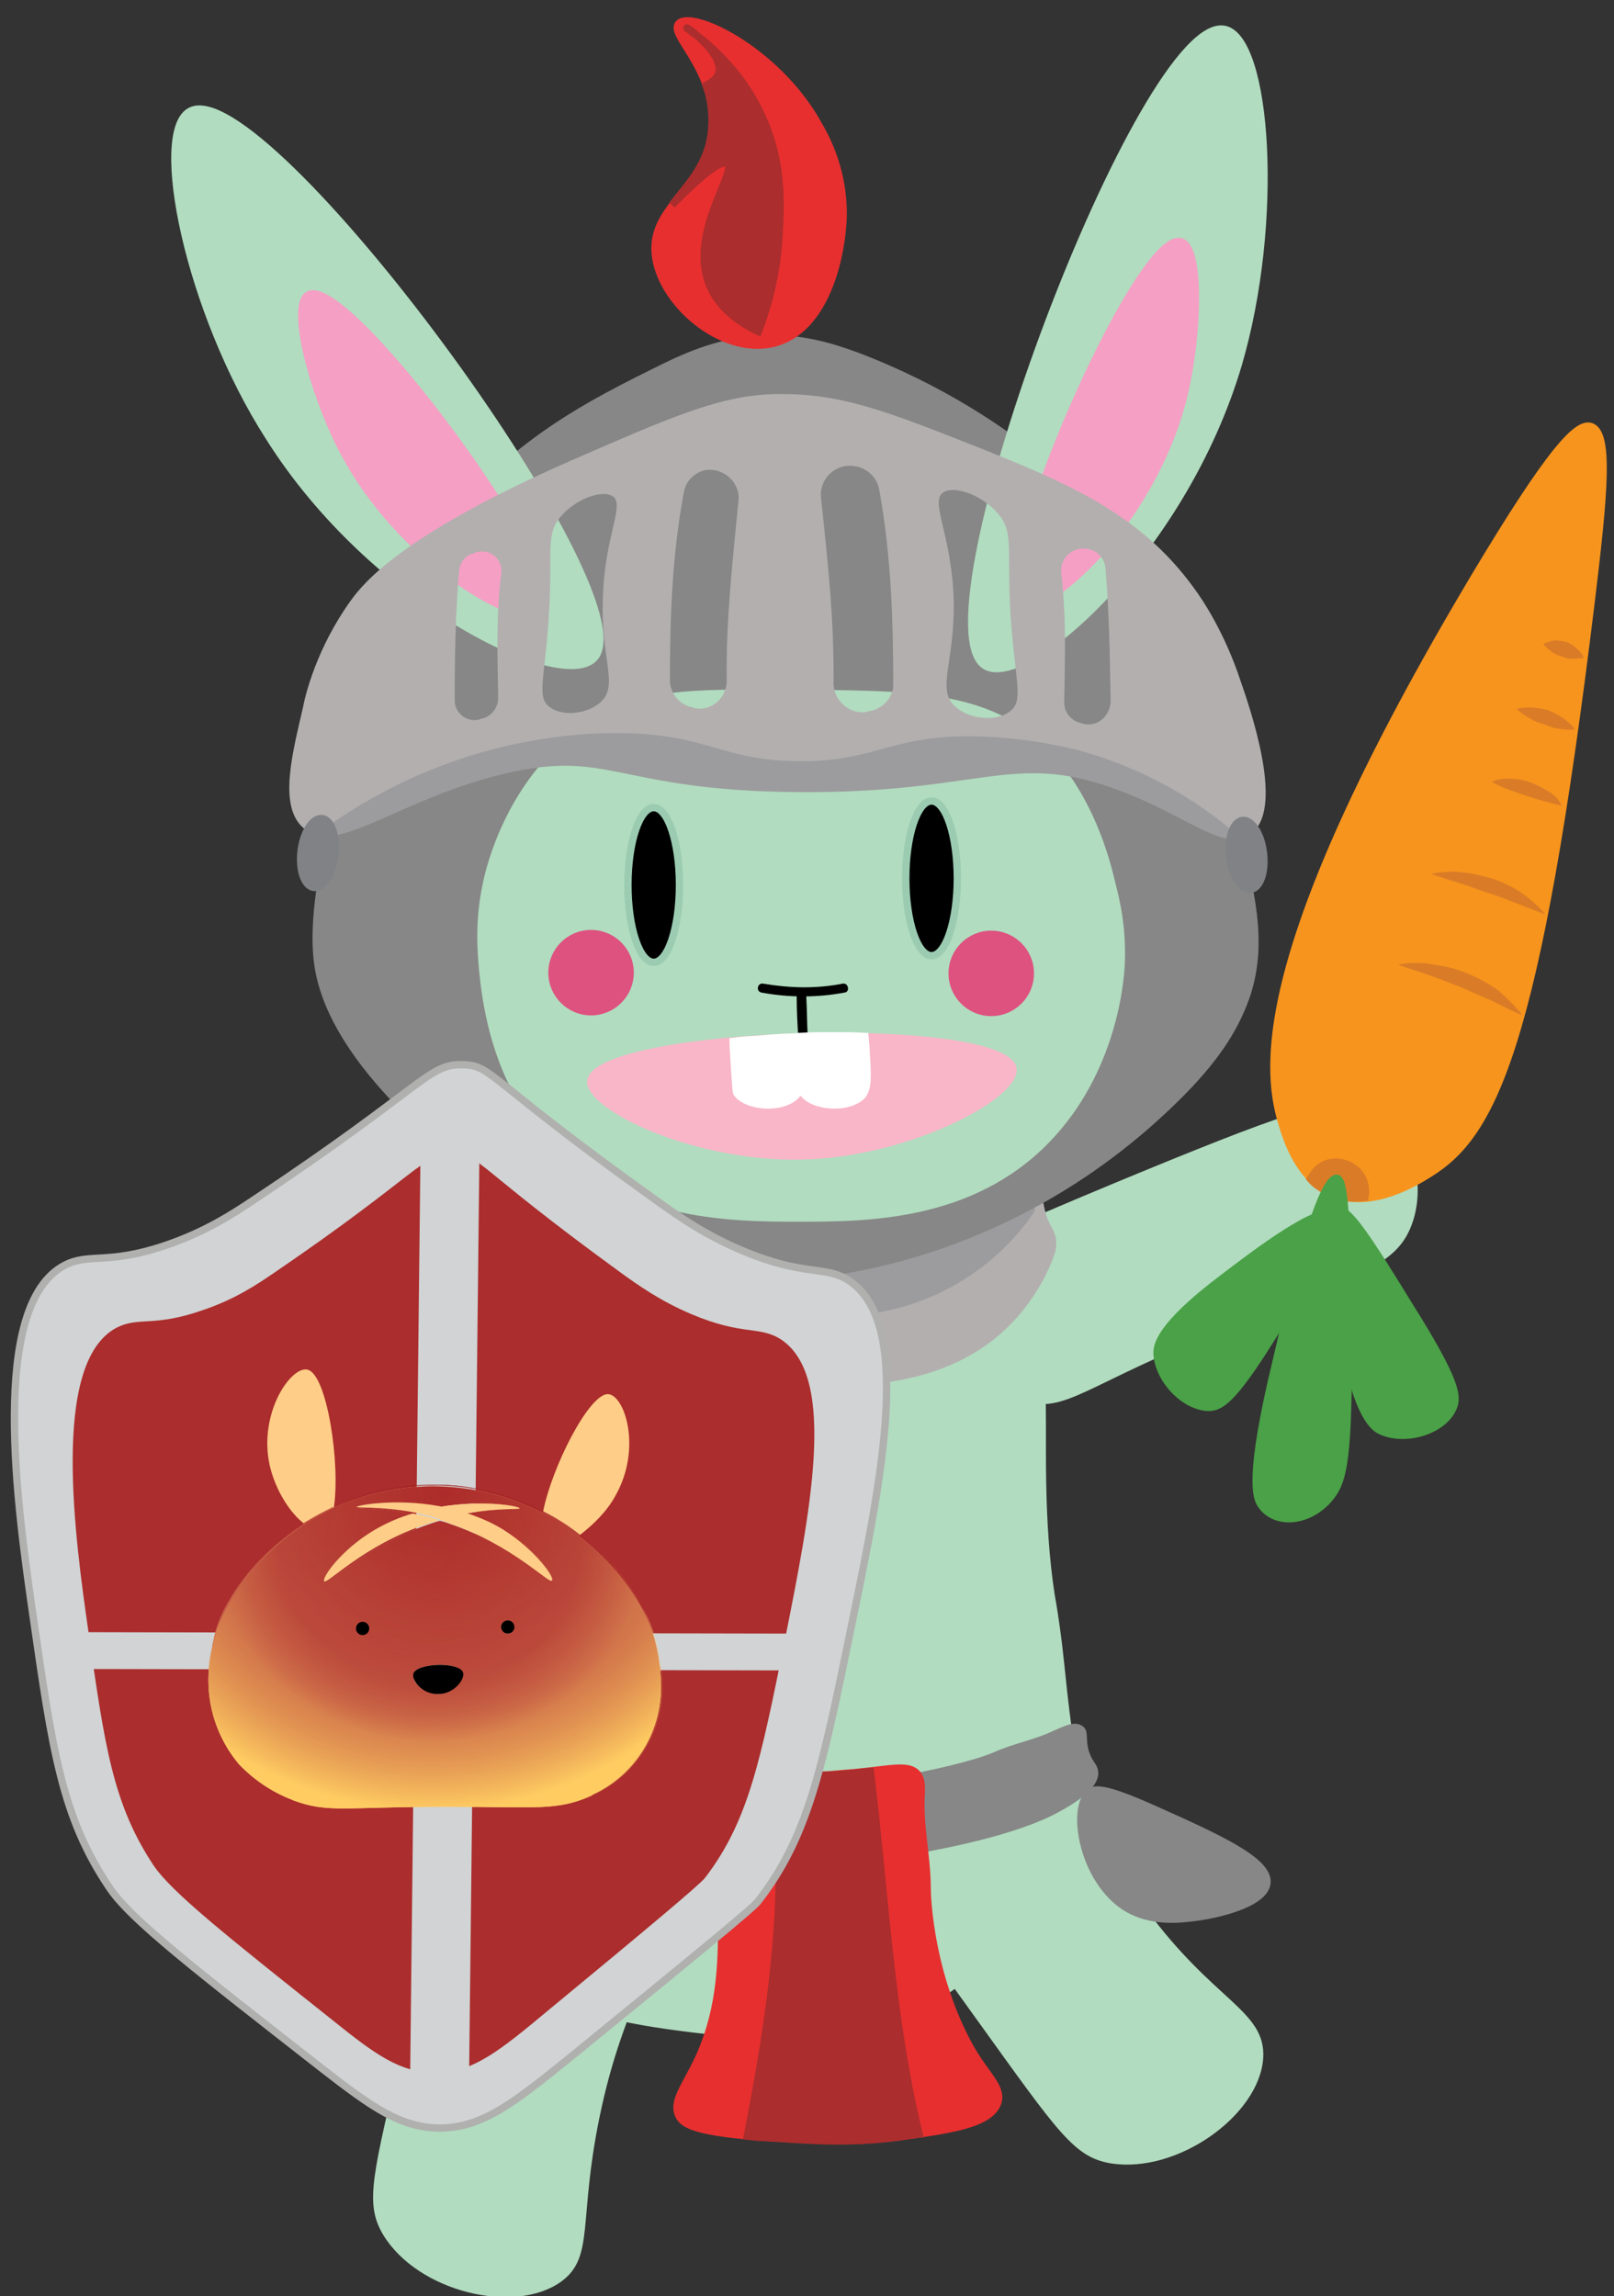 <?xml version="1.0" encoding="utf-8"?>
<!-- Generator: Adobe Illustrator 21.0.0, SVG Export Plug-In . SVG Version: 6.00 Build 0)  -->
<svg version="1.1" id="Layer_1" xmlns="http://www.w3.org/2000/svg" xmlns:xlink="http://www.w3.org/1999/xlink" x="0px" y="0px"
	 viewBox="0 0 219 311.6" style="enable-background:new 0 0 219 311.6;" xml:space="preserve">
<rect x="0" y="0" width="219" height="311.6" fill="#333333" stroke="none"/>
<style type="text/css">
	.st0{fill:#B1DCBF;stroke:#B1DCBF;stroke-miterlimit:10;}
	.st1{fill:#EE2A7B;stroke:#EE2A7B;stroke-miterlimit:10;}
	.st2{fill:#B3AFAF;stroke:#B3AFAF;stroke-miterlimit:10;}
	.st3{fill:#9C9C9E;stroke:#9C9C9E;stroke-miterlimit:10;}
	.st4{fill:#878787;stroke:#878787;stroke-miterlimit:10;}
	.st5{fill:#F59FC4;stroke:#F59FC4;stroke-miterlimit:10;}
	.st6{fill:#808285;stroke:#808285;stroke-linecap:round;stroke-miterlimit:10;}
	.st7{fill:#E72F2F;stroke:#E72F2F;stroke-miterlimit:10;}
	.st8{fill:#AB2D2D;stroke:#AB2D2D;stroke-miterlimit:10;}
	.st9{stroke:#9BCCB2;stroke-miterlimit:10;}
	.st10{fill:#F8B6C8;stroke:#F8B6C8;stroke-width:0.25;stroke-miterlimit:10;}
	.st11{fill:#FFFFFF;stroke:#FFFFFF;stroke-width:0.25;stroke-miterlimit:10;}
	.st12{fill:#DE5280;stroke:#DE5280;stroke-linecap:round;stroke-miterlimit:10;}
	.st13{fill:#D1D3D4;stroke:#B0B0AF;stroke-miterlimit:10;}
	.st14{fill:none;stroke:#D1D3D4;stroke-width:8;stroke-miterlimit:10;}
	.st15{fill:none;stroke:#D1D3D4;stroke-width:5;stroke-miterlimit:10;}
	.st16{fill:#FECD87;}
	.st17{fill:url(#SVGID_1_);}
	.st18{fill:url(#SVGID_2_);}
	.st19{fill:url(#SVGID_3_);}
	.st20{fill:url(#SVGID_4_);}
	.st21{opacity:0.25;fill:url(#SVGID_5_);}
	.st22{opacity:0.25;fill:url(#SVGID_6_);}
	.st23{opacity:0.25;fill:url(#SVGID_7_);}
	.st24{opacity:0.25;fill:url(#SVGID_8_);}
	.st25{fill:url(#SVGID_9_);}
	.st26{opacity:0.25;fill:url(#SVGID_10_);}
	.st27{fill:url(#SVGID_11_);}
	.st28{opacity:0.25;fill:url(#SVGID_12_);}
	.st29{fill:url(#SVGID_13_);}
	.st30{opacity:0.25;fill:url(#SVGID_14_);}
	.st31{fill:url(#SVGID_15_);}
	.st32{opacity:0.25;fill:url(#SVGID_16_);}
	.st33{fill:none;stroke:#000000;stroke-width:0;stroke-linecap:round;stroke-linejoin:round;}
	.st34{fill:#F7941D;stroke:#F7941D;stroke-miterlimit:10;}
	.st35{fill:#DA7C27;stroke:#DA7C27;stroke-miterlimit:10;}
	.st36{fill:#4AA147;stroke:#4AA147;stroke-miterlimit:10;}
	.st37{fill:#DA7C27;}
</style>
<path class="st0" d="M131.4,169.6c7-3.1,16.3-7.1,27.6-11.7c18.7-7.6,24.1-9.1,27.9-6.8c4.3,2.6,6.3,10,4,15.4
	c-1.9,4.4-5.8,6.2-25.4,13.7c-18,6.9-21.3,11.5-26.7,9.3C131.6,186.7,131.2,174.9,131.4,169.6z"/>
<path class="st0" d="M116.7,246.1c-1.3,3.9,1.1,6.6,16.4,27.9c11,15.3,13,18.3,17.7,19.1c8.8,1.4,19.6-6.4,20.1-13.8
	c0.4-6.1-6.5-7.3-15.7-19.8c-9.2-12.6-7.8-18.8-14.6-21.8C132.2,234.1,119.2,238.7,116.7,246.1z"/>
<path class="st0" d="M84.4,166.3c-6,6.1-3.8,9.5-16.5,34.9c-7,14-8.7,14.9-10.5,21.6c0,0.2-0.1,0.4-0.2,0.8c-5.5,21.4,2.7,35,2.7,35
	c8.2,13.6,25.7,15.7,34.7,16.8c8.6,1,24.5,2.9,37-7.7c8.1-6.8,15.3-19.4,13.6-31.1l0,0c-0.9-6.2-1.1-9.3-1.6-13.5
	c-0.4-3.2-0.7-5-1-6.7c-1.5-9.9-1.1-19.7-1.2-26.1c-0.2-16.5-0.1-24.9-5-30C126,149.6,98,152.4,84.4,166.3z"/>
<path class="st0" d="M65.6,246.5c-3.8,1.5-4.3,5.1-10.3,30.7C51,295.5,50,298.9,52.4,303c4.6,7.6,17.5,10.6,23.5,6.2
	c4.2-3.1,2.1-7.8,4.9-21.7c3.6-17.7,9.3-21.1,6.7-28.4C84.6,250.3,72.7,243.6,65.6,246.5z"/>
<path class="st0" d="M107.4,76c32.7,0.3,60.2,47.3,48,72.5c-9.2,19-38.7,21-43.5,21.3c-16.7,1.2-45.2-3.2-54-21.8
	C45.8,122.1,74.7,75.6,107.4,76z"/>
<path class="st1" d="M67.9,270.3"/>
<path class="st2" d="M79.4,180c-1.6-1-3.7-2.7-3.5-4.4c0.1-1.2,1.3-1.5,2.3-3c1.8-2.7,0.4-5,1.2-6.5c2-3.7,15.9,4.2,30.8,3.5
	c14.2-0.7,29.3-9.4,30.7-6.8c0.3,0.5,0.2,1.8,1.2,3.7c0.2,0.4,0.6,1,0.7,1.8c0,0,0.1,0.9-0.2,1.8c-0.2,0.5-2.4,7.4-9.3,12.2
	c-9.7,6.7-22.2,5.1-25.1,4.7h0C108.1,187,90.1,186.8,79.4,180z"/>
<path class="st3" d="M113.7,178.3c3.7-0.3,11.2-0.9,18.5-6.2c3.8-2.7,6.3-5.8,7.7-7.9c0,0,0-0.1,0-0.1c-1.9-3.2-14.7,5.1-29.7,5.5
	c-14.6,0.4-27.9-6.7-30.6-3.8c2.6,2.3,6.5,5.3,11.9,7.8C95.5,175.5,103.3,179,113.7,178.3z"/>
<g>
	<path class="st4" d="M165.2,105.5c-6.1-18.1-9.1-27.1-14.7-34c0,0-11.6-14.6-34.3-23.2c-3.8-1.4-7.5-2.4-12-2.3
		c-5.4,0.1-9.7,1.7-14,3.8c-9.9,4.9-22.6,11-32,25.3c-3.6,5.5-5.7,12.3-10,26c-6.9,22.2-5.5,29.3-4.3,33.1c0.6,1.9,2.4,7,8.8,14
		c21.9,24.2,51.7,25.1,51.7,25.1s30.3,0.9,56-25.1c5.1-5.2,7.4-9.2,8.8-13.3C171.1,128.8,170.9,122.1,165.2,105.5z M153.1,131.2
		c-0.1,1.6-0.9,14.5-10.5,24.3c-10.6,10.8-25.1,10.8-34.3,10.8c-9.2,0-24.6-0.1-35-11.8c-7.6-8.5-8.5-20.1-8.8-22.8
		c-0.2-2.4-0.6-6.6,0.5-11.8c0.4-2.1,3.3-14.9,14.5-22.3c7-4.6,13.8-4.6,27.5-4.5c17,0.1,26.9,0.1,34.8,7.5c7,6.5,9.4,16.4,10,19
		C152.4,121.9,153.4,126,153.1,131.2z"/>
</g>
<path class="st0" d="M80.7,89.2c-4.1,5-30-7.3-44.2-29.9C25.6,42.3,20.6,17.9,25.8,15.1C35.7,9.7,88,80.5,80.7,89.2z"/>
<path class="st0" d="M133.6,90.3c5.3,3.6,26.8-15.2,34.4-40.8c5.7-19.4,4-44.2-1.8-45.5C155.2,1.5,124.2,83.9,133.6,90.3z"/>
<path class="st5" d="M160.2,32.8c-5.8-1.5-26.3,45.9-21.3,49c3,1.8,17.4-10.7,21.7-28C162.6,45.6,163,33.5,160.2,32.8z"/>
<path class="st5" d="M41.9,40c5.3-2.7,35.9,38.9,31.7,43c-2.5,2.5-19.4-6.6-27.4-22.5C42.4,53,39.3,41.3,41.9,40z"/>
<path class="st2" d="M167.8,92.4c-2.1-6.3-5-10.7-6.2-12.3C154.3,70,144.4,65.9,132.1,61c-12.2-4.8-18.4-7.3-27.5-7
	c-7.1,0.3-13.7,3.2-27,9C54.6,73.1,49.6,79.6,48,81.8c-4.6,6.4-6.1,12.7-6.4,14.3c-1.3,5.7-3.3,13-0.2,15.8c4.1,3.7,12.5-4.1,27-7.5
	c14.5-3.4,15.3,2.3,39.8,2.5c24.7,0.2,29-5.5,43-0.5c9.6,3.4,15,8.7,18.3,6.3C173.8,109.4,168.9,95.6,167.8,92.4z M68.5,78
	c-0.7,5.6-0.5,11-0.4,16.7c0,1.5-1,2.9-2.5,3.3c-0.1,0-0.2,0-0.3,0.1c-2.1,0.6-4.2-1-4.1-3.2c0-5.8,0.1-11.8,0.6-17.5
	c0.1-1.2,0.9-2.3,2-2.7l0.1,0C66.4,73.5,68.9,75.5,68.5,78z M82,95.5c-2,2-6,2.4-7.9,0.7c-1.9-1.6-0.6-4.3-0.1-13.1
	c0.5-8.4-0.5-10.6,1.6-13.2c2.1-2.6,6.2-4.2,7.9-2.9c2,1.5-1,5.6-1.2,14.3C82,89.5,84.5,92.9,82,95.5z M100.7,68
	c-0.8,8.2-1.7,16.2-1.6,24.4c0,2.6-2.3,4.7-4.9,4.2c-0.1,0-0.2,0-0.3-0.1c-2-0.4-3.5-2.1-3.5-4.2c0-8.5,0.3-17.1,1.9-25.6
	c0.3-1.7,1.6-3,3.3-3.4c0,0,0.1,0,0.1,0C98.4,62.9,101,65.2,100.7,68z M118.1,97c-0.1,0-0.2,0-0.3,0.1c-2.7,0.5-5.2-1.7-5.2-4.4
	c0.1-8.5-0.8-16.7-1.7-25.1c-0.3-3,2.4-5.4,5.3-4.8c0,0,0.1,0,0.1,0c1.8,0.4,3.2,1.8,3.5,3.6c1.6,8.8,1.9,17.5,1.9,26.3
	C121.8,94.8,120.2,96.6,118.1,97z M137.5,96.8c-2,1.8-6.3,1.4-8.4-0.7c-2.6-2.7,0-6.2-0.2-14.8c-0.3-9-3.4-13.2-1.3-14.8
	c1.8-1.4,6.1,0.3,8.3,3c2.2,2.7,1.2,4.9,1.7,13.7C138.2,92.4,139.5,95.1,137.5,96.8z M146.8,98.7c-0.1,0-0.2,0-0.3-0.1
	c-1.6-0.4-2.7-1.8-2.6-3.5c0.1-5.8,0.3-11.5-0.4-17.2c-0.3-2.7,2.3-4.7,4.8-3.7c0,0,0.1,0,0.1,0c1.2,0.5,2,1.6,2.1,2.9
	c0.5,5.9,0.6,12.1,0.7,18.1C151.1,97.6,149,99.3,146.8,98.7z"/>
<path class="st3" d="M82.7,100c-2.5,0-7.6,0.3-13.8,1.7c-10.4,2.4-18.7,6.9-24.8,11.3c4.7,0,12.5-5.7,24.3-8.5
	c14.5-3.4,15.3,2.3,39.8,2.5c24.7,0.2,29-5.5,43-0.5c7.7,2.7,12.7,6.7,16,6.9c-3.7-3.2-10.3-7.9-19.6-10.7
	c-1.3-0.4-6.3-1.8-13.3-2.2c-13.2-0.7-14.7,3.4-26,3.3C97.2,103.7,95.9,99.8,82.7,100z"/>
<ellipse transform="matrix(0.12 -0.993 0.993 0.12 -76.92 144.678)" class="st6" cx="43.1" cy="115.7" rx="4.7" ry="2.3"/>
<ellipse transform="matrix(0.993 -0.12 0.12 0.993 -12.686 21.118)" class="st6" cx="169.1" cy="116" rx="2.3" ry="4.7"/>
<path class="st4" d="M101,243.6c16.6-0.4,30.4-3.7,34.2-5.4c2.5-1.1,5.2-1.6,7.6-2.7c1.6-0.7,2.9-1.4,3.7-0.9
	c0.8,0.4,0.2,1.4,0.8,3.3c0.5,1.5,1.1,1.7,1.2,2.5c0.4,2.3-4.7,4.9-6.1,5.6c-12.2,5.9-40.3,7.8-40.3,7.8s-25.4,1.7-41-2.2
	c-4.9-1.2-5.9-3.1-6.2-3.6c-0.3-0.6-0.3-1.6-0.4-3.8c-0.1-3.3,0.2-3.7,0.4-3.9c1.6-1.5,7,0.4,7.9,0.7
	C72.9,244.2,87.1,243.9,101,243.6z"/>
<path class="st7" d="M92.1,3.2c1.8-1.9,13.4,3.6,19,13.8c1.1,1.9,3.4,6.3,3.3,12.3c-0.1,4.9-2.1,15.5-9.5,17.3
	c-7.1,1.7-15.5-5.7-16-12.3c-0.5-6.6,7.3-8.8,7.8-17.3C97,9.2,90.7,4.7,92.1,3.2z"/>
<path class="st8" d="M102.9,45c1.1-2.9,2.5-7.4,2.8-13c0.2-3.8,0.6-9.4-2-15.5C100.1,7.9,93.1,3.9,93.2,3.8c0.1-0.1,5.2,3.7,4.3,6.2
	c-0.2,0.7-1,1.2-1.7,1.6c0.5,1.3,0.9,3.2,0.8,5.4c-0.2,5.1-3.2,7.9-5.4,10.8c5.2-5.3,6.9-6,7.5-5.6c1.4,1-5.2,9.3-2.5,16.3
	C97.5,41.9,100.6,43.9,102.9,45z"/>
<ellipse class="st9" cx="88.7" cy="120.1" rx="3.5" ry="10.5"/>
<ellipse class="st9" cx="126.4" cy="119.2" rx="3.5" ry="10.5"/>
<g>
	<g>
		<path d="M103.3,134.7c3.8,0.7,7.6,0.7,11.3,0c0.8-0.1,0.5-1.4-0.3-1.2c-3.6,0.7-7.1,0.6-10.7,0
			C102.8,133.3,102.5,134.5,103.3,134.7L103.3,134.7z"/>
	</g>
</g>
<g>
	<g>
		<path d="M108.1,135.2c0,1.8,0.1,3.7,0.2,5.5c0,0.8,1.3,0.8,1.3,0c-0.1-1.8-0.1-3.7-0.2-5.5C109.3,134.4,108.1,134.4,108.1,135.2
			L108.1,135.2z"/>
	</g>
</g>
<path class="st10" d="M79.8,146.6c1-7.2,56.5-8.9,58-1.7c0.8,3.9-13.7,11.6-27.7,12.3C94.9,158,79.2,150.5,79.8,146.6z"/>
<path class="st11" d="M109,142.9c0-0.1-0.1-0.6-0.1-1.3c0-0.5,0-1,0-1.3c-1.7,0.1-3.4,0.1-5.1,0.3c-1.6,0.1-3.2,0.2-4.7,0.4
	c0,1,0.1,2.3,0.2,3.9c0.2,3,0.2,3.4,0.4,3.7c1.6,2.1,6.6,2.4,8.6,0.3C109.3,147.7,109.2,146.1,109,142.9z"/>
<path class="st11" d="M117.9,142.9c0-0.6-0.1-1.4-0.1-1.4c0-0.5-0.1-0.9-0.1-1.2c-1.5-0.1-3.1-0.1-4.7-0.1c-1.6,0-3.2,0-4.7,0.1
	c-0.1,1.1-0.2,2.7-0.1,4.6c0,2.1,0,3.1,0.5,3.7c1.6,2.1,6.6,2.4,8.6,0.3C118.2,147.7,118.1,146.1,117.9,142.9z"/>
<circle class="st12" cx="80.2" cy="132" r="5.3"/>
<circle class="st12" cx="134.5" cy="132.1" r="5.3"/>
<path class="st4" d="M147.9,243.2c0.6-0.4,1.7-0.8,8.4,2.2c9.2,4.1,16,7.2,15.6,10.2c-0.4,2.9-7.2,4.3-9.7,4.6
	c-2.3,0.3-5.9,0.7-9.2-1.2C146.9,255.4,145.2,245.3,147.9,243.2z"/>
<path class="st7" d="M124.5,240.8c0.6,0.8,0.5,1.8,0.5,2.5c-0.3,4.3,0.8,8.7,0.8,13c0,1.6,0.5,11.9,5.8,21.5
	c2.2,3.9,4.4,5.4,3.8,7.5c-0.9,2.8-5.7,3.6-12,4.5c-7,1.1-12,0.7-19,0.3c-10.2-0.7-11.7-1.8-12.3-3c-0.9-2,0.9-3.9,2.8-8
	c3.1-7,3.1-13.4,3-21c-0.1-10.1-2.4-14.9,0.3-16.8c1.1-0.8,1.8-0.2,8.8-0.3c2.5,0,4.6,0,7.3-0.3
	C120.4,240.3,123.2,239.2,124.5,240.8z"/>
<path class="st8" d="M118.1,240.4c-1.2,0.1-2.5,0.3-4.1,0.4c-2.6,0.2-4.7,0.2-7.3,0.3c-0.6,0-1.1,0-1.6,0
	c1.9,16.3-0.5,32.5-3.7,48.8c0.9,0.1,1.8,0.2,2.8,0.2c7,0.5,12,0.8,19-0.3c0.5-0.1,1-0.2,1.5-0.2
	C120.8,273.5,120.1,256.9,118.1,240.4z"/>
<path class="st13" d="M62.9,144.5c3.9,0.1,3.2,2,26,18.3c3.6,2.6,7,4.9,12,7c8.4,3.5,11.1,1.9,14.3,4c8.8,5.8,4.4,27.1,0.3,47
	c-3.9,19-5.8,28.5-12.7,37.3c-0.8,1-9,7.7-25.3,21c-7.9,6.4-12,9.6-17.7,9.7c-5.4,0-9.3-2.8-16-8c-17.4-13.6-26.2-20.4-29-24.7
	c-6.4-9.5-7.7-18.6-10.3-36.7c-2.1-14.6-6.1-42.3,4.3-47.7c3.3-1.7,5.8,0,13.7-2.7c5.3-1.8,9-4.2,11.7-6
	C58,147.2,58.1,144.3,62.9,144.5z"/>
<path class="st8" d="M61.6,157.1c3.3,0.1,2.7,1.7,21.9,15.7c3,2.2,5.9,4.2,10.1,6c7.1,3,9.3,1.6,12.1,3.4c7.4,4.9,3.7,23.2,0.3,40.3
	c-3.3,16.3-4.9,24.4-10.7,32c-0.7,0.9-7.5,6.6-21.3,18c-6.6,5.5-10.1,8.3-14.9,8.3c-4.6,0-7.9-2.4-13.5-6.9
	c-14.7-11.7-22-17.5-24.4-21.1c-5.4-8.2-6.5-15.9-8.7-31.4c-1.8-12.5-5.1-36.3,3.6-40.8c2.8-1.4,4.9,0,11.5-2.3
	c4.5-1.5,7.6-3.6,9.8-5.1C57.5,159.5,57.5,157,61.6,157.1z"/>
<line class="st14" x1="61.1" y1="152.5" x2="59.6" y2="286.2"/>
<line class="st15" x1="9.6" y1="224" x2="109.1" y2="224.2"/>
<path class="st16" d="M83.5,203c3.7-6.5,1.2-13.9-1.1-13.8c-2.6,0.2-7.5,9.9-8.7,15.9c1.8,0.9,3.5,2,5,3.2
	C80.4,207,82.3,205.2,83.5,203z"/>
<path class="st16" d="M41.8,185.9c-2.2-0.7-6.8,5.8-5.2,13c0.8,3.4,2.8,6.5,4.7,7.9c1.2-0.8,2.6-1.6,4-2.2
	C46.2,198.7,44.4,186.7,41.8,185.9z"/>
<path class="st16" d="M28.9,222.9c0.3-1.1,0.8-3.2,2.2-5.7C29.7,219.8,29.1,221.8,28.9,222.9z"/>
<radialGradient id="SVGID_1_" cx="-82.149" cy="-339.326" r="239.5" fx="-72.99" fy="-333.428" gradientTransform="matrix(0.199 5.903846e-03 -6.408430e-03 0.184 72.579 264.591)" gradientUnits="userSpaceOnUse">
	<stop  offset="0" style="stop-color:#A51E22;stop-opacity:0.651"/>
	<stop  offset="0" style="stop-color:#A51E22;stop-opacity:0.9"/>
	<stop  offset="0.701" style="stop-color:#A51E22;stop-opacity:0.651"/>
	<stop  offset="1" style="stop-color:#FFCC5F;stop-opacity:0.9"/>
</radialGradient>
<path class="st17" d="M41.3,206.8C41.3,206.8,41.3,206.8,41.3,206.8c-4.8,3.1-8.2,7-10.2,10.4C33.2,213.8,36.6,209.8,41.3,206.8z"/>
<radialGradient id="SVGID_2_" cx="-82.149" cy="-339.326" r="239.5" fx="-72.99" fy="-333.428" gradientTransform="matrix(0.199 5.903846e-03 -6.408430e-03 0.184 72.579 264.591)" gradientUnits="userSpaceOnUse">
	<stop  offset="0" style="stop-color:#A51E22;stop-opacity:0.651"/>
	<stop  offset="0" style="stop-color:#A51E22;stop-opacity:0.9"/>
	<stop  offset="0.701" style="stop-color:#A51E22;stop-opacity:0.651"/>
	<stop  offset="1" style="stop-color:#FFCC5F;stop-opacity:0.9"/>
</radialGradient>
<path class="st18" d="M59.4,201.5c1.8,0,3.6,0.2,5.2,0.5c-1.9-0.3-3.9-0.5-5.9-0.5c-5.1,0-9.6,1.2-13.4,3.1c0,0,0,0.1,0,0.1
	C49.2,202.7,54,201.4,59.4,201.5z"/>
<radialGradient id="SVGID_3_" cx="-82.149" cy="-339.326" r="239.5" fx="-72.99" fy="-333.428" gradientTransform="matrix(0.199 5.903846e-03 -6.408430e-03 0.184 72.579 264.591)" gradientUnits="userSpaceOnUse">
	<stop  offset="0" style="stop-color:#A51E22;stop-opacity:0.651"/>
	<stop  offset="0" style="stop-color:#A51E22;stop-opacity:0.9"/>
	<stop  offset="0.701" style="stop-color:#A51E22;stop-opacity:0.651"/>
	<stop  offset="1" style="stop-color:#FFCC5F;stop-opacity:0.9"/>
</radialGradient>
<path class="st19" d="M28.8,223.5c0-0.1,0.1-0.3,0.1-0.6C28.8,223.2,28.8,223.4,28.8,223.5z"/>
<path class="st16" d="M28.9,223.7c0.2-0.8,0.6-3.2,2.4-6.3c2.4-4.1,7.1-9.4,13.9-12.8c0,0,0-0.1,0-0.1c-1.4,0.7-2.7,1.4-4,2.2
	c0,0,0.1,0,0.1,0.1c-4.7,3-8.2,6.9-10.2,10.4c-1.5,2.5-2,4.6-2.2,5.7c-0.1,0.3-0.1,0.5-0.1,0.6c-1.4,5.7,0.1,11.6,3.7,15.7
	C29,235.1,27.5,229.3,28.9,223.7z"/>
<radialGradient id="SVGID_4_" cx="-82.149" cy="-339.326" r="239.5" fx="-72.99" fy="-333.428" gradientTransform="matrix(0.199 5.903846e-03 -6.408430e-03 0.184 72.579 264.591)" gradientUnits="userSpaceOnUse">
	<stop  offset="0" style="stop-color:#A51E22;stop-opacity:0.651"/>
	<stop  offset="0" style="stop-color:#A51E22;stop-opacity:0.9"/>
	<stop  offset="0.701" style="stop-color:#A51E22;stop-opacity:0.651"/>
	<stop  offset="1" style="stop-color:#FFCC5F;stop-opacity:0.9"/>
</radialGradient>
<path class="st20" d="M28.9,223.7c0.2-0.8,0.6-3.2,2.4-6.3c2.4-4.1,7.1-9.4,13.9-12.8c0,0,0-0.1,0-0.1c-1.4,0.7-2.7,1.4-4,2.2
	c0,0,0.1,0,0.1,0.1c-4.7,3-8.2,6.9-10.2,10.4c-1.5,2.5-2,4.6-2.2,5.7c-0.1,0.3-0.1,0.5-0.1,0.6c-1.4,5.7,0.1,11.6,3.7,15.7
	C29,235.1,27.5,229.3,28.9,223.7z"/>
<radialGradient id="SVGID_5_" cx="-82.789" cy="-298.665" r="148.358" fx="-77.377" fy="-294.635" gradientTransform="matrix(0.112 0.152 -0.162 0.101 19.046 252.059)" gradientUnits="userSpaceOnUse">
	<stop  offset="0" style="stop-color:#A51E22;stop-opacity:0.9"/>
	<stop  offset="0.701" style="stop-color:#A51E22;stop-opacity:0.651"/>
	<stop  offset="1" style="stop-color:#FFCC5F;stop-opacity:0.9"/>
</radialGradient>
<path class="st21" d="M73.7,205c-2.7-1.4-5.8-2.5-9.1-3.1C67.9,202.5,71,203.7,73.7,205C73.7,205.1,73.7,205.1,73.7,205z"/>
<radialGradient id="SVGID_6_" cx="-82.789" cy="-298.665" r="148.358" fx="-77.377" fy="-294.635" gradientTransform="matrix(0.112 0.152 -0.162 0.101 19.046 252.059)" gradientUnits="userSpaceOnUse">
	<stop  offset="0" style="stop-color:#A51E22;stop-opacity:0.9"/>
	<stop  offset="0.701" style="stop-color:#A51E22;stop-opacity:0.651"/>
	<stop  offset="1" style="stop-color:#FFCC5F;stop-opacity:0.9"/>
</radialGradient>
<path class="st22" d="M89.8,227.1c-0.1-0.9-0.2-4.5-2.6-8.9c-1.7-3.1-4.6-6.8-8.5-9.9c0,0,0,0,0,0c3.9,3,6.7,6.5,8.4,9.7
	c1.9,3.4,2.3,6.4,2.5,7.9c0,0.4,0.1,0.8,0.1,1c0.8,7-2.9,13.7-9.3,16.6c0,0-0.1,0-0.1,0.1c-4.7,2.1-7.4,1.5-19.6,1.5
	c-14.2,0-16.1,0.9-20.9-0.9c-0.1,0-0.1,0-0.2-0.1c-2.8-1-5.2-2.7-7-4.9c1.9,2.2,4.3,4,7.1,5c0.1,0,0.1,0,0.2,0.1
	c4.9,1.8,6.7,0.9,20.9,0.9c12.2,0,14.9,0.6,19.6-1.5c0,0,0.1,0,0.1-0.1C86.8,240.8,90.6,234,89.8,227.1z"/>
<path class="st16" d="M78.7,208.3C78.7,208.3,78.7,208.3,78.7,208.3c-1.5-1.2-3.1-2.3-5-3.2c0,0,0,0,0,0
	C75.5,206,77.2,207.1,78.7,208.3z"/>
<radialGradient id="SVGID_7_" cx="-82.789" cy="-298.665" r="148.358" fx="-77.377" fy="-294.635" gradientTransform="matrix(0.112 0.152 -0.162 0.101 19.046 252.059)" gradientUnits="userSpaceOnUse">
	<stop  offset="0" style="stop-color:#A51E22;stop-opacity:0.9"/>
	<stop  offset="0.701" style="stop-color:#A51E22;stop-opacity:0.651"/>
	<stop  offset="1" style="stop-color:#FFCC5F;stop-opacity:0.9"/>
</radialGradient>
<path class="st23" d="M78.7,208.3C78.7,208.3,78.7,208.3,78.7,208.3c-1.5-1.2-3.1-2.3-5-3.2c0,0,0,0,0,0
	C75.5,206,77.2,207.1,78.7,208.3z"/>
<path class="st16" d="M87.1,218c1.9,3.4,2.3,6.4,2.5,7.9C89.4,224.3,88.9,221.4,87.1,218z"/>
<radialGradient id="SVGID_8_" cx="-82.789" cy="-298.665" r="148.358" fx="-77.377" fy="-294.635" gradientTransform="matrix(0.112 0.152 -0.162 0.101 19.046 252.059)" gradientUnits="userSpaceOnUse">
	<stop  offset="0" style="stop-color:#A51E22;stop-opacity:0.9"/>
	<stop  offset="0.701" style="stop-color:#A51E22;stop-opacity:0.651"/>
	<stop  offset="1" style="stop-color:#FFCC5F;stop-opacity:0.9"/>
</radialGradient>
<path class="st24" d="M87.1,218c1.9,3.4,2.3,6.4,2.5,7.9C89.4,224.3,88.9,221.4,87.1,218z"/>
<radialGradient id="SVGID_9_" cx="-82.149" cy="-339.326" r="239.5" fx="-72.99" fy="-333.428" gradientTransform="matrix(0.199 5.903846e-03 -6.408430e-03 0.184 72.579 264.591)" gradientUnits="userSpaceOnUse">
	<stop  offset="0" style="stop-color:#A51E22;stop-opacity:0.651"/>
	<stop  offset="0" style="stop-color:#A51E22;stop-opacity:0.9"/>
	<stop  offset="0.701" style="stop-color:#A51E22;stop-opacity:0.651"/>
	<stop  offset="1" style="stop-color:#FFCC5F;stop-opacity:0.9"/>
</radialGradient>
<path class="st25" d="M45.2,204.6C45.2,204.7,45.2,204.7,45.2,204.6c3.9-1.8,8.3-3,13.3-3c5.7-0.1,10.8,1.4,15.1,3.6
	c0,0,0-0.1,0-0.1c-2.7-1.4-5.8-2.5-9.1-3.1c-1.7-0.3-3.4-0.5-5.2-0.5C54,201.4,49.2,202.7,45.2,204.6z"/>
<radialGradient id="SVGID_10_" cx="-82.789" cy="-298.665" r="148.358" fx="-77.377" fy="-294.635" gradientTransform="matrix(0.112 0.152 -0.162 0.101 19.046 252.059)" gradientUnits="userSpaceOnUse">
	<stop  offset="0" style="stop-color:#A51E22;stop-opacity:0.9"/>
	<stop  offset="0.701" style="stop-color:#A51E22;stop-opacity:0.651"/>
	<stop  offset="1" style="stop-color:#FFCC5F;stop-opacity:0.9"/>
</radialGradient>
<path class="st26" d="M45.2,204.6C45.2,204.7,45.2,204.7,45.2,204.6c3.9-1.8,8.3-3,13.3-3c5.7-0.1,10.8,1.4,15.1,3.6
	c0,0,0-0.1,0-0.1c-2.7-1.4-5.8-2.5-9.1-3.1c-1.7-0.3-3.4-0.5-5.2-0.5C54,201.4,49.2,202.7,45.2,204.6z"/>
<radialGradient id="SVGID_11_" cx="-82.149" cy="-339.326" r="239.5" fx="-72.99" fy="-333.428" gradientTransform="matrix(0.199 5.903846e-03 -6.408430e-03 0.184 72.579 264.591)" gradientUnits="userSpaceOnUse">
	<stop  offset="0" style="stop-color:#A51E22;stop-opacity:0.651"/>
	<stop  offset="0" style="stop-color:#A51E22;stop-opacity:0.9"/>
	<stop  offset="0.701" style="stop-color:#A51E22;stop-opacity:0.651"/>
	<stop  offset="1" style="stop-color:#FFCC5F;stop-opacity:0.9"/>
</radialGradient>
<path class="st27" d="M89.6,225.9c0,0.4,0.1,0.8,0.1,1C89.6,226.7,89.6,226.4,89.6,225.9z"/>
<radialGradient id="SVGID_12_" cx="-82.789" cy="-298.665" r="148.358" fx="-77.377" fy="-294.635" gradientTransform="matrix(0.112 0.152 -0.162 0.101 19.046 252.059)" gradientUnits="userSpaceOnUse">
	<stop  offset="0" style="stop-color:#A51E22;stop-opacity:0.9"/>
	<stop  offset="0.701" style="stop-color:#A51E22;stop-opacity:0.651"/>
	<stop  offset="1" style="stop-color:#FFCC5F;stop-opacity:0.9"/>
</radialGradient>
<path class="st28" d="M89.6,225.9c0,0.4,0.1,0.8,0.1,1C89.6,226.7,89.6,226.4,89.6,225.9z"/>
<radialGradient id="SVGID_13_" cx="-82.149" cy="-339.326" r="239.5" fx="-72.99" fy="-333.428" gradientTransform="matrix(0.199 5.903846e-03 -6.408430e-03 0.184 72.579 264.591)" gradientUnits="userSpaceOnUse">
	<stop  offset="0" style="stop-color:#A51E22;stop-opacity:0.651"/>
	<stop  offset="0" style="stop-color:#A51E22;stop-opacity:0.9"/>
	<stop  offset="0.701" style="stop-color:#A51E22;stop-opacity:0.651"/>
	<stop  offset="1" style="stop-color:#FFCC5F;stop-opacity:0.9"/>
</radialGradient>
<path class="st29" d="M87.1,218c-1.7-3.2-4.6-6.7-8.4-9.7c0,0,0,0-0.1,0C82.4,211.2,85.3,214.7,87.1,218z"/>
<radialGradient id="SVGID_14_" cx="-82.789" cy="-298.665" r="148.358" fx="-77.377" fy="-294.635" gradientTransform="matrix(0.112 0.152 -0.162 0.101 19.046 252.059)" gradientUnits="userSpaceOnUse">
	<stop  offset="0" style="stop-color:#A51E22;stop-opacity:0.9"/>
	<stop  offset="0.701" style="stop-color:#A51E22;stop-opacity:0.651"/>
	<stop  offset="1" style="stop-color:#FFCC5F;stop-opacity:0.9"/>
</radialGradient>
<path class="st30" d="M87.1,218c-1.7-3.2-4.6-6.7-8.4-9.7c0,0,0,0-0.1,0C82.4,211.2,85.3,214.7,87.1,218z"/>
<path class="st16" d="M39.5,244.2c0.1,0,0.1,0,0.2,0.1c4.9,1.8,6.7,0.9,20.9,0.9c12.2,0,14.9,0.6,19.6-1.5c0,0,0.1,0,0.1-0.1
	c6.4-2.9,10.1-9.6,9.3-16.6c0-0.2,0-0.5-0.1-1c-0.2-1.6-0.6-4.5-2.5-7.9c-1.8-3.3-4.7-6.7-8.5-9.7c0,0,0,0,0.1,0
	c-1.5-1.2-3.2-2.3-5-3.2c0,0,0,0.1,0,0.1c-4.3-2.2-9.4-3.6-15.1-3.6c-5,0.1-9.5,1.2-13.4,3c0,0,0,0,0,0c-6.8,3.3-11.6,8.6-13.9,12.8
	c-1.8,3.1-2.2,5.5-2.4,6.3c-1.4,5.7,0.1,11.4,3.6,15.6C34.3,241.4,36.7,243.1,39.5,244.2z M49.2,221.8c-0.5,0-0.9-0.4-0.9-0.9
	c0-0.5,0.4-0.9,0.9-0.9s0.9,0.4,0.9,0.9C50.1,221.5,49.7,221.8,49.2,221.8z M59.5,229.9l0.1,2.6L59.5,229.9
	C59.5,229.9,59.5,229.9,59.5,229.9c-2.2,0-3.8-1.9-3.4-2.8c0.5-1.4,6-1.6,6.6-0.2C63.1,227.7,61.7,229.8,59.5,229.9z M68.9,221.7
	c-0.5,0-0.9-0.4-0.9-0.9c0-0.5,0.4-0.9,0.9-0.9s0.9,0.4,0.9,0.9C69.9,221.3,69.5,221.7,68.9,221.7z M48.5,204.6
	c0-0.3,5.1-1.2,11.2-0.1c5.9-1,10.8-0.1,10.8,0.2c0,0.2-2.9-0.1-7.2,0.7c1.7,0.5,3.4,1.3,5.1,2.3c4.5,2.7,7,6.5,6.6,6.9
	c-0.5,0.4-5.3-4.9-14-7.8c-0.5-0.2-0.9-0.3-1.3-0.4c-0.5,0.1-1,0.3-1.6,0.5c-8.7,3-13.6,8.3-14,7.8c-0.4-0.4,2.2-4.1,6.6-6.9
	c1.7-1,3.5-1.8,5.3-2.3C51.5,204.5,48.5,204.8,48.5,204.6z"/>
<radialGradient id="SVGID_15_" cx="-82.149" cy="-339.326" r="239.5" fx="-72.99" fy="-333.428" gradientTransform="matrix(0.199 5.903846e-03 -6.408430e-03 0.184 72.579 264.591)" gradientUnits="userSpaceOnUse">
	<stop  offset="0" style="stop-color:#A51E22;stop-opacity:0.651"/>
	<stop  offset="0" style="stop-color:#A51E22;stop-opacity:0.9"/>
	<stop  offset="0.701" style="stop-color:#A51E22;stop-opacity:0.651"/>
	<stop  offset="1" style="stop-color:#FFCC5F;stop-opacity:0.9"/>
</radialGradient>
<path class="st31" d="M39.5,244.2c0.1,0,0.1,0,0.2,0.1c4.9,1.8,6.7,0.9,20.9,0.9c12.2,0,14.9,0.6,19.6-1.5c0,0,0.1,0,0.1-0.1
	c6.4-2.9,10.1-9.6,9.3-16.6c0-0.2,0-0.5-0.1-1c-0.2-1.6-0.6-4.5-2.5-7.9c-1.8-3.3-4.7-6.7-8.5-9.7c0,0,0,0,0.1,0
	c-1.5-1.2-3.2-2.3-5-3.2c0,0,0,0.1,0,0.1c-4.3-2.2-9.4-3.6-15.1-3.6c-5,0.1-9.5,1.2-13.4,3c0,0,0,0,0,0c-6.8,3.3-11.6,8.6-13.9,12.8
	c-1.8,3.1-2.2,5.5-2.4,6.3c-1.4,5.7,0.1,11.4,3.6,15.6C34.3,241.4,36.7,243.1,39.5,244.2z M49.2,221.8c-0.5,0-0.9-0.4-0.9-0.9
	c0-0.5,0.4-0.9,0.9-0.9s0.9,0.4,0.9,0.9C50.1,221.5,49.7,221.8,49.2,221.8z M59.5,229.9l0.1,2.6L59.5,229.9
	C59.5,229.9,59.5,229.9,59.5,229.9c-2.2,0-3.8-1.9-3.4-2.8c0.5-1.4,6-1.6,6.6-0.2C63.1,227.7,61.7,229.8,59.5,229.9z M68.9,221.7
	c-0.5,0-0.9-0.4-0.9-0.9c0-0.5,0.4-0.9,0.9-0.9s0.9,0.4,0.9,0.9C69.9,221.3,69.5,221.7,68.9,221.7z M48.5,204.6
	c0-0.3,5.1-1.2,11.2-0.1c5.9-1,10.8-0.1,10.8,0.2c0,0.2-2.9-0.1-7.2,0.7c1.7,0.5,3.4,1.3,5.1,2.3c4.5,2.7,7,6.5,6.6,6.9
	c-0.5,0.4-5.3-4.9-14-7.8c-0.5-0.2-0.9-0.3-1.3-0.4c-0.5,0.1-1,0.3-1.6,0.5c-8.7,3-13.6,8.3-14,7.8c-0.4-0.4,2.2-4.1,6.6-6.9
	c1.7-1,3.5-1.8,5.3-2.3C51.5,204.5,48.5,204.8,48.5,204.6z"/>
<radialGradient id="SVGID_16_" cx="-82.789" cy="-298.665" r="148.358" fx="-77.377" fy="-294.635" gradientTransform="matrix(0.112 0.152 -0.162 0.101 19.046 252.059)" gradientUnits="userSpaceOnUse">
	<stop  offset="0" style="stop-color:#A51E22;stop-opacity:0.9"/>
	<stop  offset="0.701" style="stop-color:#A51E22;stop-opacity:0.651"/>
	<stop  offset="1" style="stop-color:#FFCC5F;stop-opacity:0.9"/>
</radialGradient>
<path class="st32" d="M39.5,244.2c0.1,0,0.1,0,0.2,0.1c4.9,1.8,6.7,0.9,20.9,0.9c12.2,0,14.9,0.6,19.6-1.5c0,0,0.1,0,0.1-0.1
	c6.4-2.9,10.1-9.6,9.3-16.6c0-0.2,0-0.5-0.1-1c-0.2-1.6-0.6-4.5-2.5-7.9c-1.8-3.3-4.7-6.7-8.5-9.7c0,0,0,0,0.1,0
	c-1.5-1.2-3.2-2.3-5-3.2c0,0,0,0.1,0,0.1c-4.3-2.2-9.4-3.6-15.1-3.6c-5,0.1-9.5,1.2-13.4,3c0,0,0,0,0,0c-6.8,3.3-11.6,8.6-13.9,12.8
	c-1.8,3.1-2.2,5.5-2.4,6.3c-1.4,5.7,0.1,11.4,3.6,15.6C34.3,241.4,36.7,243.1,39.5,244.2z M49.2,221.8c-0.5,0-0.9-0.4-0.9-0.9
	c0-0.5,0.4-0.9,0.9-0.9s0.9,0.4,0.9,0.9C50.1,221.5,49.7,221.8,49.2,221.8z M59.5,229.9l0.1,2.6L59.5,229.9
	C59.5,229.9,59.5,229.9,59.5,229.9c-2.2,0-3.8-1.9-3.4-2.8c0.5-1.4,6-1.6,6.6-0.2C63.1,227.7,61.7,229.8,59.5,229.9z M68.9,221.7
	c-0.5,0-0.9-0.4-0.9-0.9c0-0.5,0.4-0.9,0.9-0.9s0.9,0.4,0.9,0.9C69.9,221.3,69.5,221.7,68.9,221.7z M48.5,204.6
	c0-0.3,5.1-1.2,11.2-0.1c5.9-1,10.8-0.1,10.8,0.2c0,0.2-2.9-0.1-7.2,0.7c1.7,0.5,3.4,1.3,5.1,2.3c4.5,2.7,7,6.5,6.6,6.9
	c-0.5,0.4-5.3-4.9-14-7.8c-0.5-0.2-0.9-0.3-1.3-0.4c-0.5,0.1-1,0.3-1.6,0.5c-8.7,3-13.6,8.3-14,7.8c-0.4-0.4,2.2-4.1,6.6-6.9
	c1.7-1,3.5-1.8,5.3-2.3C51.5,204.5,48.5,204.8,48.5,204.6z"/>
<ellipse cx="49.2" cy="221" rx="0.9" ry="0.9"/>
<ellipse cx="68.9" cy="220.8" rx="0.9" ry="0.9"/>
<path d="M56.1,227.1c-0.3,0.9,1.2,2.9,3.4,2.8c0,0,0,0,0.1,0l0-1.2l0,1.2c2.2-0.1,3.6-2.2,3.2-3C62.1,225.5,56.6,225.7,56.1,227.1z"
	/>
<line class="st33" x1="59.6" y1="232.5" x2="59.5" y2="229.9"/>
<line class="st33" x1="59.5" y1="229.9" x2="59.5" y2="228.7"/>
<g>
	<path class="st16" d="M44,214.6c0.5,0.4,5.3-4.9,14-7.8c0.5-0.2,1-0.3,1.6-0.5c-1.3-0.4-2.5-0.7-3.6-0.9c-1.8,0.5-3.6,1.3-5.3,2.3
		C46.2,210.4,43.6,214.2,44,214.6z"/>
	<path class="st16" d="M70.5,204.7c0-0.3-4.9-1.2-10.8-0.2c1.2,0.2,2.4,0.5,3.6,0.9C67.6,204.6,70.5,204.9,70.5,204.7z"/>
	<path class="st16" d="M60.9,206.7c8.7,3,13.6,8.3,14,7.8c0.4-0.4-2.2-4.1-6.6-6.9c-1.6-1-3.3-1.7-5.1-2.3c-1.2-0.4-2.4-0.7-3.6-0.9
		c-6-1.1-11.2-0.1-11.2,0.1c0,0.2,3-0.1,7.5,0.7c1.1,0.2,2.3,0.5,3.6,0.9C60,206.4,60.5,206.5,60.9,206.7z"/>
</g>
<path class="st34" d="M180.9,162c-4.6-1.9-6.3-7.3-7-9.7c-2.3-7.7-3.4-24.3,26-73.7c10.8-18.1,14.2-21.3,16-20.7
	c2.5,0.9,1.8,8.8,0,23.7c-7.4,60.9-13.4,72.4-22,77.7C192,160.5,186.1,164.1,180.9,162z"/>
<path class="st35" d="M182.7,158c-0.2-0.1-1.7-0.7-3.3,0.2c-1,0.6-1.4,1.5-1.6,1.8c0.5,0.6,1.5,1.4,3,2c1.9,0.8,3.6,0.6,4.4,0.5
	c0.1-0.4,0.2-1.3-0.2-2.3C184.4,158.6,183,158.1,182.7,158z"/>
<path class="st36" d="M181.6,164.3c1.3-0.4,4.1,3.9,9.5,12.7c6.6,10.5,6.8,12.6,6,14.2c-1.4,3-6.4,4.5-9.7,3
	c-0.9-0.4-3.2-1.8-5.2-12.7C181.3,176.2,179.2,165.1,181.6,164.3z"/>
<path class="st36" d="M181,165c1,1-1.7,5.4-7,14.2c-6.4,10.6-8.2,11.7-9.9,11.8c-3.3,0-6.9-3.7-7.1-7.3c0-1,0.1-3.6,9-10.3
	C170.2,170.2,179.2,163.3,181,165z"/>
<path class="st36" d="M181.3,159.9c1.3-0.2,1.4,6.8,1.6,20.9c0.2,17-0.7,20-2.1,22c-2.7,3.8-7.7,4.4-9.7,1.4
	c-0.6-0.9-1.8-3.5,2.1-19.6C175,176.8,178.9,160.3,181.3,159.9z"/>
<g>
	<path class="st37" d="M206.6,137.8c-1.5-0.6-2.8-1.3-4.2-2c-1.4-0.6-2.8-1.2-4.1-1.8c-1.4-0.5-2.8-1.1-4.2-1.6
		c-1.4-0.5-2.9-0.9-4.4-1.5c1.6-0.3,3.2-0.3,4.8,0c1.6,0.2,3.1,0.6,4.6,1.2c1.5,0.6,2.9,1.4,4.2,2.3
		C204.4,135.4,205.6,136.5,206.6,137.8z"/>
</g>
<g>
	<path class="st37" d="M209.7,124.1c-1.4-0.5-2.6-1-3.9-1.5c-1.3-0.5-2.5-1-3.8-1.4c-1.3-0.4-2.5-0.9-3.8-1.3
		c-1.3-0.4-2.6-0.8-4-1.3c1.4-0.3,2.9-0.4,4.3-0.2c1.4,0.1,2.8,0.5,4.2,0.9c1.4,0.5,2.6,1.1,3.8,1.9
		C207.7,122.1,208.8,123,209.7,124.1z"/>
</g>
<g>
	<path class="st37" d="M211.9,109.3c-0.9-0.1-1.7-0.4-2.5-0.6c-0.8-0.2-1.6-0.5-2.3-0.7c-0.8-0.3-1.5-0.5-2.3-0.8
		c-0.8-0.3-1.5-0.6-2.4-1.1c0.9-0.4,1.8-0.5,2.7-0.4c0.9,0,1.8,0.2,2.6,0.5c0.8,0.3,1.6,0.7,2.4,1.2
		C210.8,107.8,211.5,108.4,211.9,109.3z"/>
</g>
<g>
	<path class="st37" d="M213.7,99c-0.8,0.1-1.5,0-2.2-0.1c-0.7-0.1-1.3-0.3-2-0.6c-0.7-0.2-1.3-0.4-1.9-0.8c-0.6-0.3-1.2-0.7-1.8-1.3
		c0.8-0.2,1.5-0.2,2.2-0.2c0.7,0.1,1.4,0.2,2.1,0.4c0.7,0.3,1.3,0.6,1.9,1C212.7,97.9,213.3,98.4,213.7,99z"/>
</g>
<g>
	<path class="st37" d="M214.9,89.3c-0.6,0.1-1.1,0.1-1.6,0.1c-0.5,0-0.9-0.1-1.4-0.3c-0.4-0.1-0.8-0.3-1.3-0.6
		c-0.4-0.3-0.8-0.6-1.2-1.1c0.5-0.3,1.1-0.4,1.6-0.5c0.5,0,1,0.1,1.5,0.2c0.5,0.2,0.9,0.4,1.3,0.8C214.3,88.3,214.7,88.7,214.9,89.3
		z"/>
</g>
</svg>
